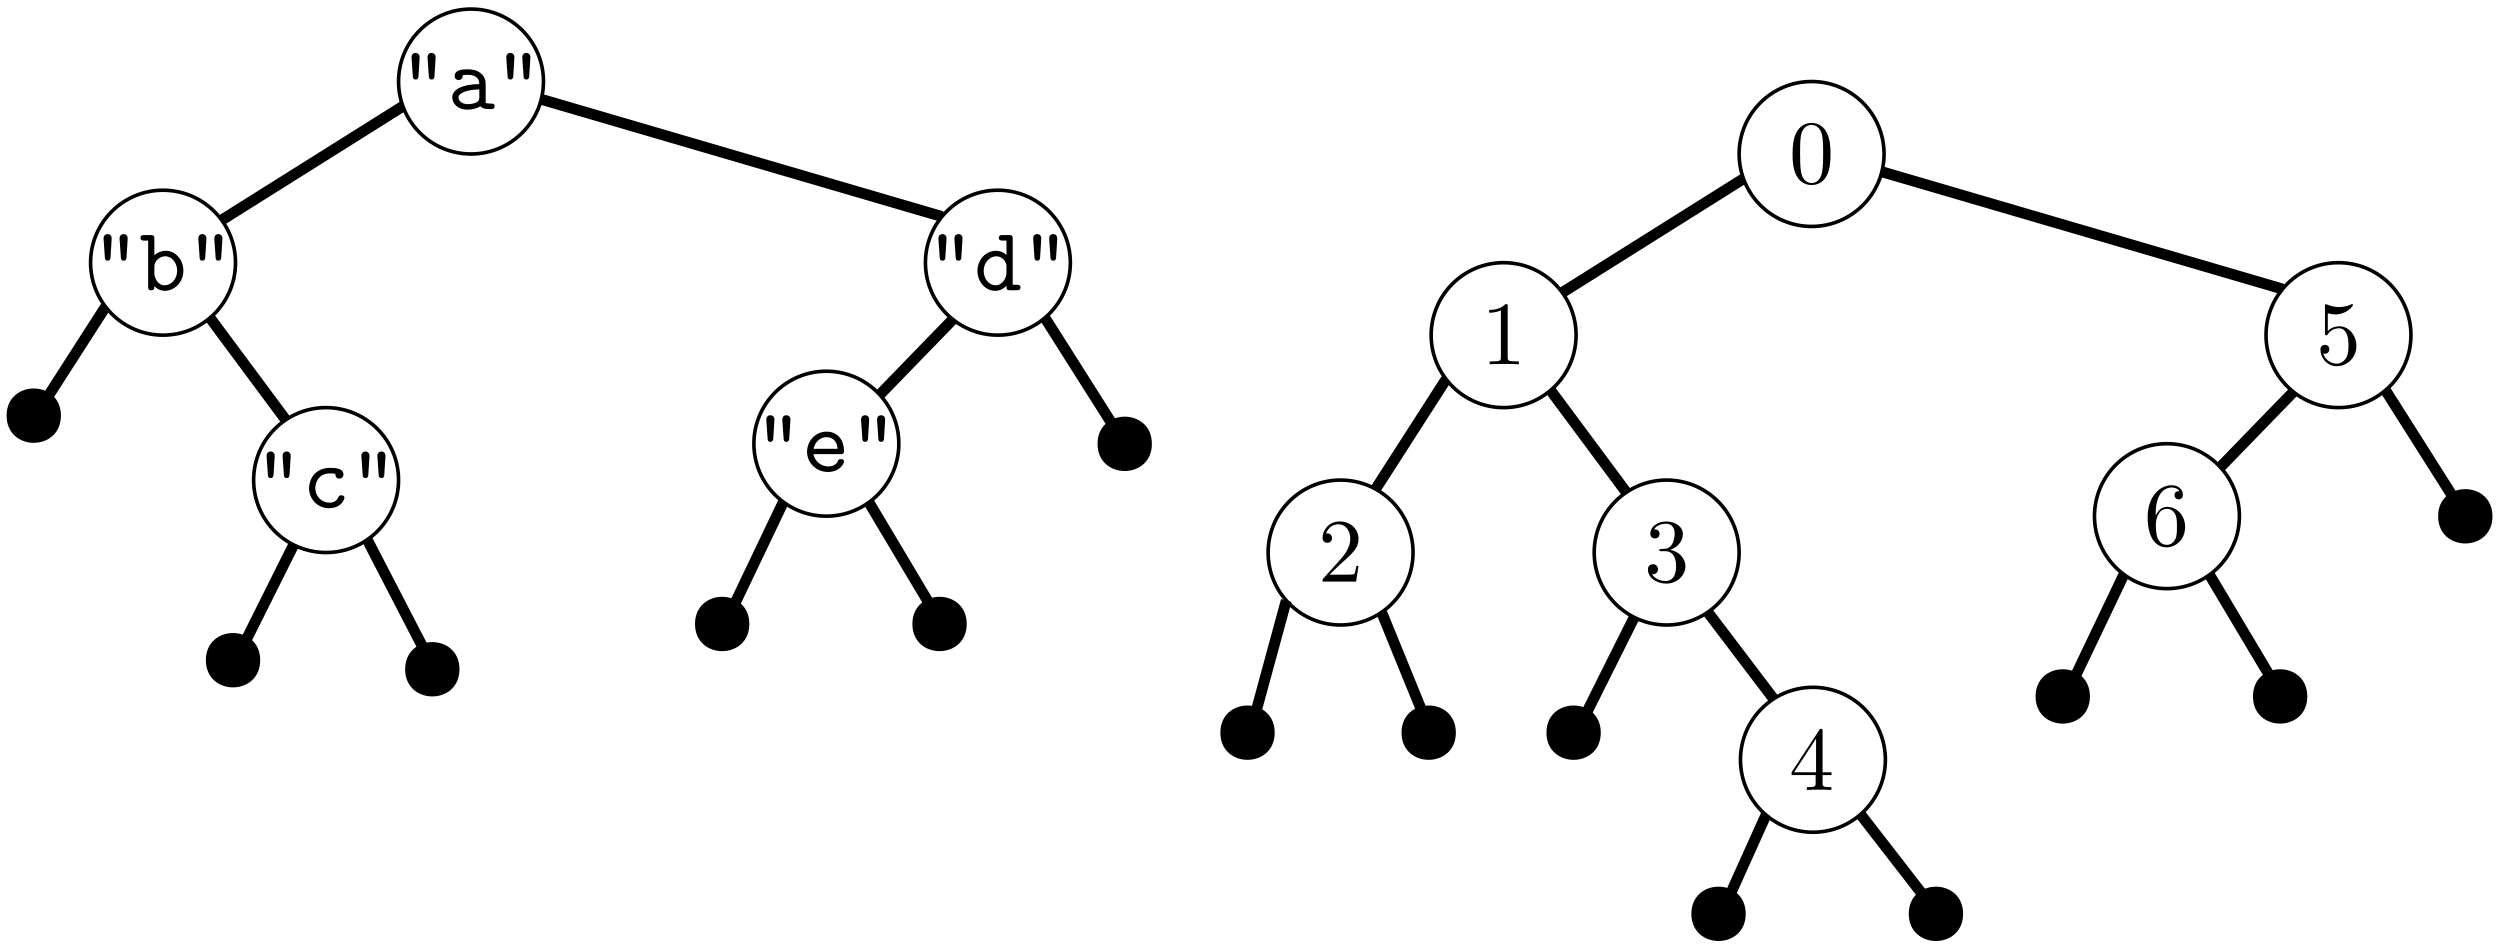 <?xml version="1.0" encoding="UTF-8"?>
<svg xmlns="http://www.w3.org/2000/svg" xmlns:xlink="http://www.w3.org/1999/xlink" width="276" height="105" viewBox="0 0 276 105">
<defs>
<g>
<g id="glyph-0-0">
</g>
<g id="glyph-0-1">
<path d="M 4.578 -3.188 C 4.578 -3.984 4.531 -4.781 4.188 -5.516 C 3.734 -6.484 2.906 -6.641 2.5 -6.641 C 1.891 -6.641 1.172 -6.375 0.75 -5.453 C 0.438 -4.766 0.391 -3.984 0.391 -3.188 C 0.391 -2.438 0.422 -1.547 0.844 -0.781 C 1.266 0.016 2 0.219 2.484 0.219 C 3.016 0.219 3.781 0.016 4.219 -0.938 C 4.531 -1.625 4.578 -2.406 4.578 -3.188 Z M 2.484 0 C 2.094 0 1.5 -0.25 1.328 -1.203 C 1.219 -1.797 1.219 -2.719 1.219 -3.312 C 1.219 -3.953 1.219 -4.609 1.297 -5.141 C 1.484 -6.328 2.234 -6.422 2.484 -6.422 C 2.812 -6.422 3.469 -6.234 3.656 -5.25 C 3.766 -4.688 3.766 -3.938 3.766 -3.312 C 3.766 -2.562 3.766 -1.891 3.656 -1.25 C 3.5 -0.297 2.938 0 2.484 0 Z M 2.484 0 "/>
</g>
<g id="glyph-0-2">
<path d="M 2.938 -6.375 C 2.938 -6.625 2.938 -6.641 2.703 -6.641 C 2.078 -6 1.203 -6 0.891 -6 L 0.891 -5.688 C 1.094 -5.688 1.672 -5.688 2.188 -5.953 L 2.188 -0.781 C 2.188 -0.422 2.156 -0.312 1.266 -0.312 L 0.953 -0.312 L 0.953 0 C 1.297 -0.031 2.156 -0.031 2.562 -0.031 C 2.953 -0.031 3.828 -0.031 4.172 0 L 4.172 -0.312 L 3.859 -0.312 C 2.953 -0.312 2.938 -0.422 2.938 -0.781 Z M 2.938 -6.375 "/>
</g>
<g id="glyph-0-3">
<path d="M 4.469 -2 C 4.469 -3.188 3.656 -4.188 2.578 -4.188 C 2.109 -4.188 1.672 -4.031 1.312 -3.672 L 1.312 -5.625 C 1.516 -5.562 1.844 -5.5 2.156 -5.5 C 3.391 -5.5 4.094 -6.406 4.094 -6.531 C 4.094 -6.594 4.062 -6.641 3.984 -6.641 C 3.984 -6.641 3.953 -6.641 3.906 -6.609 C 3.703 -6.516 3.219 -6.312 2.547 -6.312 C 2.156 -6.312 1.688 -6.391 1.219 -6.594 C 1.141 -6.625 1.125 -6.625 1.109 -6.625 C 1 -6.625 1 -6.547 1 -6.391 L 1 -3.438 C 1 -3.266 1 -3.188 1.141 -3.188 C 1.219 -3.188 1.234 -3.203 1.281 -3.266 C 1.391 -3.422 1.75 -3.969 2.562 -3.969 C 3.078 -3.969 3.328 -3.516 3.406 -3.328 C 3.562 -2.953 3.594 -2.578 3.594 -2.078 C 3.594 -1.719 3.594 -1.125 3.344 -0.703 C 3.109 -0.312 2.734 -0.062 2.281 -0.062 C 1.562 -0.062 0.984 -0.594 0.812 -1.172 C 0.844 -1.172 0.875 -1.156 0.984 -1.156 C 1.312 -1.156 1.484 -1.406 1.484 -1.641 C 1.484 -1.891 1.312 -2.141 0.984 -2.141 C 0.844 -2.141 0.5 -2.062 0.5 -1.609 C 0.5 -0.75 1.188 0.219 2.297 0.219 C 3.453 0.219 4.469 -0.734 4.469 -2 Z M 4.469 -2 "/>
</g>
<g id="glyph-0-4">
<path d="M 2.891 -3.516 C 3.703 -3.781 4.281 -4.469 4.281 -5.266 C 4.281 -6.078 3.406 -6.641 2.453 -6.641 C 1.453 -6.641 0.688 -6.047 0.688 -5.281 C 0.688 -4.953 0.906 -4.766 1.203 -4.766 C 1.5 -4.766 1.703 -4.984 1.703 -5.281 C 1.703 -5.766 1.234 -5.766 1.094 -5.766 C 1.391 -6.266 2.047 -6.391 2.406 -6.391 C 2.828 -6.391 3.375 -6.172 3.375 -5.281 C 3.375 -5.156 3.344 -4.578 3.094 -4.141 C 2.797 -3.656 2.453 -3.625 2.203 -3.625 C 2.125 -3.609 1.891 -3.594 1.812 -3.594 C 1.734 -3.578 1.672 -3.562 1.672 -3.469 C 1.672 -3.359 1.734 -3.359 1.906 -3.359 L 2.344 -3.359 C 3.156 -3.359 3.531 -2.688 3.531 -1.703 C 3.531 -0.344 2.844 -0.062 2.406 -0.062 C 1.969 -0.062 1.219 -0.234 0.875 -0.812 C 1.219 -0.766 1.531 -0.984 1.531 -1.359 C 1.531 -1.719 1.266 -1.922 0.984 -1.922 C 0.734 -1.922 0.422 -1.781 0.422 -1.344 C 0.422 -0.438 1.344 0.219 2.438 0.219 C 3.656 0.219 4.562 -0.688 4.562 -1.703 C 4.562 -2.516 3.922 -3.297 2.891 -3.516 Z M 2.891 -3.516 "/>
</g>
<g id="glyph-0-5">
<path d="M 1.266 -0.766 L 2.328 -1.797 C 3.875 -3.172 4.469 -3.703 4.469 -4.703 C 4.469 -5.844 3.578 -6.641 2.359 -6.641 C 1.234 -6.641 0.5 -5.719 0.5 -4.828 C 0.5 -4.281 1 -4.281 1.031 -4.281 C 1.203 -4.281 1.547 -4.391 1.547 -4.812 C 1.547 -5.062 1.359 -5.328 1.016 -5.328 C 0.938 -5.328 0.922 -5.328 0.891 -5.312 C 1.109 -5.969 1.656 -6.328 2.234 -6.328 C 3.141 -6.328 3.562 -5.516 3.562 -4.703 C 3.562 -3.906 3.078 -3.125 2.516 -2.5 L 0.609 -0.375 C 0.5 -0.266 0.5 -0.234 0.5 0 L 4.203 0 L 4.469 -1.734 L 4.234 -1.734 C 4.172 -1.438 4.109 -1 4 -0.844 C 3.938 -0.766 3.281 -0.766 3.062 -0.766 Z M 1.266 -0.766 "/>
</g>
<g id="glyph-0-6">
<path d="M 2.938 -1.641 L 2.938 -0.781 C 2.938 -0.422 2.906 -0.312 2.172 -0.312 L 1.969 -0.312 L 1.969 0 C 2.375 -0.031 2.891 -0.031 3.312 -0.031 C 3.734 -0.031 4.25 -0.031 4.672 0 L 4.672 -0.312 L 4.453 -0.312 C 3.719 -0.312 3.703 -0.422 3.703 -0.781 L 3.703 -1.641 L 4.688 -1.641 L 4.688 -1.953 L 3.703 -1.953 L 3.703 -6.484 C 3.703 -6.688 3.703 -6.75 3.531 -6.75 C 3.453 -6.75 3.422 -6.75 3.344 -6.625 L 0.281 -1.953 L 0.281 -1.641 Z M 2.984 -1.953 L 0.562 -1.953 L 2.984 -5.672 Z M 2.984 -1.953 "/>
</g>
<g id="glyph-0-7">
<path d="M 1.312 -3.266 L 1.312 -3.516 C 1.312 -6.031 2.547 -6.391 3.062 -6.391 C 3.297 -6.391 3.719 -6.328 3.938 -5.984 C 3.781 -5.984 3.391 -5.984 3.391 -5.547 C 3.391 -5.234 3.625 -5.078 3.844 -5.078 C 4 -5.078 4.312 -5.172 4.312 -5.562 C 4.312 -6.156 3.875 -6.641 3.047 -6.641 C 1.766 -6.641 0.422 -5.359 0.422 -3.156 C 0.422 -0.484 1.578 0.219 2.5 0.219 C 3.609 0.219 4.562 -0.719 4.562 -2.031 C 4.562 -3.297 3.672 -4.25 2.562 -4.25 C 1.891 -4.25 1.516 -3.75 1.312 -3.266 Z M 2.5 -0.062 C 1.875 -0.062 1.578 -0.656 1.516 -0.812 C 1.328 -1.281 1.328 -2.078 1.328 -2.25 C 1.328 -3.031 1.656 -4.031 2.547 -4.031 C 2.719 -4.031 3.172 -4.031 3.484 -3.406 C 3.656 -3.047 3.656 -2.531 3.656 -2.047 C 3.656 -1.562 3.656 -1.062 3.484 -0.703 C 3.188 -0.109 2.734 -0.062 2.5 -0.062 Z M 2.5 -0.062 "/>
</g>
<g id="glyph-1-0">
</g>
<g id="glyph-1-1">
<path d="M 2.172 -5.656 C 2.203 -6.125 1.859 -6.203 1.734 -6.203 C 1.547 -6.203 1.25 -6.094 1.281 -5.656 L 1.422 -3.625 C 1.422 -3.484 1.453 -3.266 1.734 -3.266 C 1.984 -3.266 2.031 -3.453 2.047 -3.625 Z M 3.938 -5.656 C 3.969 -6.125 3.625 -6.203 3.5 -6.203 C 3.312 -6.203 3.016 -6.094 3.047 -5.656 L 3.188 -3.625 C 3.188 -3.484 3.219 -3.266 3.5 -3.266 C 3.75 -3.266 3.797 -3.453 3.812 -3.625 Z M 3.938 -5.656 "/>
</g>
<g id="glyph-1-2">
<path d="M 3.656 -0.312 C 3.875 -0.016 4.344 0 4.719 0 C 5 0 5.219 0 5.219 -0.312 C 5.219 -0.609 4.969 -0.609 4.828 -0.609 C 4.406 -0.609 4.312 -0.656 4.234 -0.688 L 4.234 -2.844 C 4.234 -3.547 3.688 -4.391 2.25 -4.391 C 1.828 -4.391 0.812 -4.391 0.812 -3.656 C 0.812 -3.359 1.016 -3.203 1.25 -3.203 C 1.406 -3.203 1.688 -3.297 1.688 -3.656 C 1.688 -3.734 1.703 -3.75 1.906 -3.766 C 2.047 -3.781 2.172 -3.781 2.266 -3.781 C 3.016 -3.781 3.531 -3.469 3.531 -2.766 C 1.781 -2.734 0.547 -2.234 0.547 -1.281 C 0.547 -0.594 1.172 0.062 2.188 0.062 C 2.562 0.062 3.188 -0.016 3.656 -0.312 Z M 3.531 -2.172 L 3.531 -1.328 C 3.531 -1.109 3.531 -0.891 3.156 -0.719 C 2.797 -0.547 2.344 -0.547 2.266 -0.547 C 1.641 -0.547 1.234 -0.891 1.234 -1.281 C 1.234 -1.766 2.094 -2.141 3.531 -2.172 Z M 3.531 -2.172 "/>
</g>
<g id="glyph-1-3">
<path d="M 3.562 -0.5 C 3.562 -0.141 3.562 0 3.969 0 L 4.688 0 C 4.859 0 5.109 0 5.109 -0.312 C 5.109 -0.609 4.844 -0.609 4.703 -0.609 L 4.25 -0.609 L 4.25 -5.688 C 4.25 -5.984 4.203 -6.094 3.859 -6.094 L 3.125 -6.094 C 2.969 -6.094 2.719 -6.094 2.719 -5.781 C 2.719 -5.484 2.984 -5.484 3.125 -5.484 L 3.562 -5.484 L 3.562 -3.906 C 3.234 -4.203 2.828 -4.359 2.406 -4.359 C 1.312 -4.359 0.359 -3.406 0.359 -2.141 C 0.359 -0.906 1.25 0.062 2.312 0.062 C 2.875 0.062 3.297 -0.203 3.562 -0.5 Z M 3.562 -2.641 L 3.562 -1.938 C 3.562 -1.375 3.125 -0.547 2.359 -0.547 C 1.641 -0.547 1.047 -1.25 1.047 -2.141 C 1.047 -3.094 1.75 -3.75 2.438 -3.75 C 3.078 -3.75 3.562 -3.188 3.562 -2.641 Z M 3.562 -2.641 "/>
</g>
<g id="glyph-1-4">
<path d="M 4.234 -1.906 C 4.438 -1.906 4.625 -1.906 4.625 -2.266 C 4.625 -3.406 3.984 -4.391 2.688 -4.391 C 1.5 -4.391 0.547 -3.391 0.547 -2.156 C 0.547 -0.953 1.562 0.062 2.844 0.062 C 4.156 0.062 4.625 -0.844 4.625 -1.094 C 4.625 -1.359 4.344 -1.359 4.281 -1.359 C 4.094 -1.359 4.016 -1.328 3.953 -1.141 C 3.734 -0.641 3.188 -0.547 2.906 -0.547 C 2.156 -0.547 1.422 -1.047 1.25 -1.906 Z M 1.266 -2.5 C 1.406 -3.234 2 -3.781 2.688 -3.781 C 3.203 -3.781 3.828 -3.531 3.922 -2.5 Z M 1.266 -2.5 "/>
</g>
<g id="glyph-1-5">
<path d="M 1.656 -3.875 L 1.656 -5.688 C 1.656 -5.984 1.594 -6.094 1.25 -6.094 L 0.531 -6.094 C 0.375 -6.094 0.125 -6.094 0.125 -5.781 C 0.125 -5.484 0.375 -5.484 0.516 -5.484 L 0.969 -5.484 L 0.969 -0.406 C 0.969 -0.203 0.969 0 1.312 0 C 1.656 0 1.656 -0.203 1.656 -0.453 C 2.062 -0.031 2.5 0.062 2.812 0.062 C 3.891 0.062 4.859 -0.891 4.859 -2.156 C 4.859 -3.375 3.984 -4.359 2.922 -4.359 C 2.438 -4.359 2 -4.172 1.656 -3.875 Z M 1.656 -1.906 L 1.656 -2.625 C 1.656 -3.219 2.234 -3.75 2.859 -3.75 C 3.594 -3.75 4.172 -3.016 4.172 -2.156 C 4.172 -1.203 3.484 -0.547 2.781 -0.547 C 2 -0.547 1.656 -1.422 1.656 -1.906 Z M 1.656 -1.906 "/>
</g>
<g id="glyph-1-6">
<path d="M 4.641 -1.094 C 4.641 -1.359 4.359 -1.359 4.297 -1.359 C 4.141 -1.359 4.031 -1.344 3.969 -1.141 C 3.906 -1.016 3.719 -0.547 2.984 -0.547 C 2.141 -0.547 1.422 -1.25 1.422 -2.156 C 1.422 -2.625 1.688 -3.781 3.047 -3.781 C 3.25 -3.781 3.641 -3.781 3.641 -3.688 C 3.656 -3.344 3.844 -3.203 4.078 -3.203 C 4.312 -3.203 4.531 -3.375 4.531 -3.656 C 4.531 -4.391 3.484 -4.391 3.047 -4.391 C 1.328 -4.391 0.734 -3.031 0.734 -2.156 C 0.734 -0.953 1.672 0.062 2.922 0.062 C 4.312 0.062 4.641 -0.922 4.641 -1.094 Z M 4.641 -1.094 "/>
</g>
</g>
</defs>
<path fill="none" stroke-width="0.4" stroke-linecap="butt" stroke-linejoin="round" stroke="rgb(0%, 0%, 0%)" stroke-opacity="1" stroke-miterlimit="10" d="M 232 824 C 232 828.418 228.418 832 224 832 C 219.582 832 216 828.418 216 824 C 216 819.582 219.582 816 224 816 C 228.418 816 232 819.582 232 824 Z M 232 824 " transform="matrix(1, 0, 0, -1, -24, 841)"/>
<path fill="none" stroke-width="0.4" stroke-linecap="butt" stroke-linejoin="round" stroke="rgb(0%, 0%, 0%)" stroke-opacity="1" stroke-miterlimit="10" d="M 198 804 C 198 808.418 194.418 812 190 812 C 185.582 812 182 808.418 182 804 C 182 799.582 185.582 796 190 796 C 194.418 796 198 799.582 198 804 Z M 198 804 " transform="matrix(1, 0, 0, -1, -24, 841)"/>
<path fill="none" stroke-width="0.4" stroke-linecap="butt" stroke-linejoin="round" stroke="rgb(0%, 0%, 0%)" stroke-opacity="1" stroke-miterlimit="10" d="M 290.168 804 C 290.168 808.418 286.586 812 282.168 812 C 277.75 812 274.168 808.418 274.168 804 C 274.168 799.582 277.75 796 282.168 796 C 286.586 796 290.168 799.582 290.168 804 Z M 290.168 804 " transform="matrix(1, 0, 0, -1, -24, 841)"/>
<path fill="none" stroke-width="1.2" stroke-linecap="butt" stroke-linejoin="round" stroke="rgb(0%, 0%, 0%)" stroke-opacity="1" stroke-miterlimit="10" d="M 216.48 821.27 L 196.473 808.703 " transform="matrix(1, 0, 0, -1, -24, 841)"/>
<path fill="none" stroke-width="1.2" stroke-linecap="butt" stroke-linejoin="round" stroke="rgb(0%, 0%, 0%)" stroke-opacity="1" stroke-miterlimit="10" d="M 231.754 822.035 L 275.996 809.09 " transform="matrix(1, 0, 0, -1, -24, 841)"/>
<path fill-rule="evenodd" fill="rgb(0%, 0%, 0%)" fill-opacity="1" d="M 275.168 57 C 275.168 53 269.168 53 269.168 57 C 269.168 61 275.168 61 275.168 57 Z M 275.168 57 "/>
<g fill="rgb(0%, 0%, 0%)" fill-opacity="1">
<use xlink:href="#glyph-0-1" x="197.51" y="20.21"/>
</g>
<g fill="rgb(0%, 0%, 0%)" fill-opacity="1">
<use xlink:href="#glyph-0-2" x="163.51" y="40.21"/>
</g>
<g fill="rgb(0%, 0%, 0%)" fill-opacity="1">
<use xlink:href="#glyph-0-3" x="255.677" y="40.21"/>
</g>
<path fill="none" stroke-width="0.4" stroke-linecap="butt" stroke-linejoin="round" stroke="rgb(0%, 0%, 0%)" stroke-opacity="1" stroke-miterlimit="10" d="M 180 780 C 180 784.418 176.418 788 172 788 C 167.582 788 164 784.418 164 780 C 164 775.582 167.582 772 172 772 C 176.418 772 180 775.582 180 780 Z M 180 780 " transform="matrix(1, 0, 0, -1, -24, 841)"/>
<path fill="none" stroke-width="0.4" stroke-linecap="butt" stroke-linejoin="round" stroke="rgb(0%, 0%, 0%)" stroke-opacity="1" stroke-miterlimit="10" d="M 216 780 C 216 784.418 212.418 788 208 788 C 203.582 788 200 784.418 200 780 C 200 775.582 203.582 772 208 772 C 212.418 772 216 775.582 216 780 Z M 216 780 " transform="matrix(1, 0, 0, -1, -24, 841)"/>
<path fill="none" stroke-width="0.4" stroke-linecap="butt" stroke-linejoin="round" stroke="rgb(0%, 0%, 0%)" stroke-opacity="1" stroke-miterlimit="10" d="M 232.148 757.121 C 232.148 761.539 228.566 765.121 224.148 765.121 C 219.73 765.121 216.148 761.539 216.148 757.121 C 216.148 752.703 219.73 749.121 224.148 749.121 C 228.566 749.121 232.148 752.703 232.148 757.121 Z M 232.148 757.121 " transform="matrix(1, 0, 0, -1, -24, 841)"/>
<path fill="none" stroke-width="0.4" stroke-linecap="butt" stroke-linejoin="round" stroke="rgb(0%, 0%, 0%)" stroke-opacity="1" stroke-miterlimit="10" d="M 271.23 784.016 C 271.23 788.434 267.648 792.016 263.23 792.016 C 258.812 792.016 255.23 788.434 255.23 784.016 C 255.23 779.598 258.812 776.016 263.23 776.016 C 267.648 776.016 271.23 779.598 271.23 784.016 Z M 271.23 784.016 " transform="matrix(1, 0, 0, -1, -24, 841)"/>
<path fill="none" stroke-width="1.2" stroke-linecap="butt" stroke-linejoin="round" stroke="rgb(0%, 0%, 0%)" stroke-opacity="1" stroke-miterlimit="10" d="M 183.652 799.133 L 175.863 787.004 " transform="matrix(1, 0, 0, -1, -24, 841)"/>
<path fill="none" stroke-width="1.2" stroke-linecap="butt" stroke-linejoin="round" stroke="rgb(0%, 0%, 0%)" stroke-opacity="1" stroke-miterlimit="10" d="M 195.184 797.906 L 203.547 786.645 " transform="matrix(1, 0, 0, -1, -24, 841)"/>
<path fill="none" stroke-width="1.2" stroke-linecap="butt" stroke-linejoin="round" stroke="rgb(0%, 0%, 0%)" stroke-opacity="1" stroke-miterlimit="10" d="M 212.543 773.414 L 219.809 763.84 " transform="matrix(1, 0, 0, -1, -24, 841)"/>
<path fill="none" stroke-width="1.2" stroke-linecap="butt" stroke-linejoin="round" stroke="rgb(0%, 0%, 0%)" stroke-opacity="1" stroke-miterlimit="10" d="M 269.125 789.426 L 277.191 797.738 " transform="matrix(1, 0, 0, -1, -24, 841)"/>
<g fill="rgb(0%, 0%, 0%)" fill-opacity="1">
<use xlink:href="#glyph-0-4" x="181.51" y="64.21"/>
</g>
<g fill="rgb(0%, 0%, 0%)" fill-opacity="1">
<use xlink:href="#glyph-0-5" x="145.51" y="64.21"/>
</g>
<g fill="rgb(0%, 0%, 0%)" fill-opacity="1">
<use xlink:href="#glyph-0-6" x="197.51" y="87.21"/>
</g>
<g fill="rgb(0%, 0%, 0%)" fill-opacity="1">
<use xlink:href="#glyph-0-7" x="236.677" y="60.21"/>
</g>
<path fill="none" stroke-width="1.2" stroke-linecap="butt" stroke-linejoin="round" stroke="rgb(0%, 0%, 0%)" stroke-opacity="1" stroke-miterlimit="10" d="M 287.359 797.914 L 296.168 784 " transform="matrix(1, 0, 0, -1, -24, 841)"/>
<path fill-rule="evenodd" fill="rgb(0%, 0%, 0%)" fill-opacity="1" d="M 254.727 76.887 C 254.727 72.887 248.727 72.887 248.727 76.887 C 248.727 80.887 254.727 80.887 254.727 76.887 Z M 254.727 76.887 "/>
<path fill-rule="evenodd" fill="rgb(0%, 0%, 0%)" fill-opacity="1" d="M 230.727 76.887 C 230.727 72.887 224.727 72.887 224.727 76.887 C 224.727 80.887 230.727 80.887 230.727 76.887 Z M 230.727 76.887 "/>
<path fill-rule="evenodd" fill="rgb(0%, 0%, 0%)" fill-opacity="1" d="M 216.727 100.887 C 216.727 96.887 210.727 96.887 210.727 100.887 C 210.727 104.887 216.727 104.887 216.727 100.887 Z M 216.727 100.887 "/>
<path fill-rule="evenodd" fill="rgb(0%, 0%, 0%)" fill-opacity="1" d="M 192.727 100.887 C 192.727 96.887 186.727 96.887 186.727 100.887 C 186.727 104.887 192.727 104.887 192.727 100.887 Z M 192.727 100.887 "/>
<path fill-rule="evenodd" fill="rgb(0%, 0%, 0%)" fill-opacity="1" d="M 176.727 80.887 C 176.727 76.887 170.727 76.887 170.727 80.887 C 170.727 84.887 176.727 84.887 176.727 80.887 Z M 176.727 80.887 "/>
<path fill-rule="evenodd" fill="rgb(0%, 0%, 0%)" fill-opacity="1" d="M 140.727 80.887 C 140.727 76.887 134.727 76.887 134.727 80.887 C 134.727 84.887 140.727 84.887 140.727 80.887 Z M 140.727 80.887 "/>
<path fill-rule="evenodd" fill="rgb(0%, 0%, 0%)" fill-opacity="1" d="M 160.727 80.887 C 160.727 76.887 154.727 76.887 154.727 80.887 C 154.727 84.887 160.727 84.887 160.727 80.887 Z M 160.727 80.887 "/>
<path fill="none" stroke-width="1.2" stroke-linecap="butt" stroke-linejoin="round" stroke="rgb(0%, 0%, 0%)" stroke-opacity="1" stroke-miterlimit="10" d="M 166.004 774.703 L 162 760 " transform="matrix(1, 0, 0, -1, -24, 841)"/>
<path fill="none" stroke-width="1.2" stroke-linecap="butt" stroke-linejoin="round" stroke="rgb(0%, 0%, 0%)" stroke-opacity="1" stroke-miterlimit="10" d="M 176.531 773.406 L 182 760 " transform="matrix(1, 0, 0, -1, -24, 841)"/>
<path fill="none" stroke-width="1.2" stroke-linecap="butt" stroke-linejoin="round" stroke="rgb(0%, 0%, 0%)" stroke-opacity="1" stroke-miterlimit="10" d="M 198 760 L 204.418 772.848 " transform="matrix(1, 0, 0, -1, -24, 841)"/>
<path fill="none" stroke-width="1.2" stroke-linecap="butt" stroke-linejoin="round" stroke="rgb(0%, 0%, 0%)" stroke-opacity="1" stroke-miterlimit="10" d="M 214 740 L 218.965 751.023 " transform="matrix(1, 0, 0, -1, -24, 841)"/>
<path fill="none" stroke-width="1.2" stroke-linecap="butt" stroke-linejoin="round" stroke="rgb(0%, 0%, 0%)" stroke-opacity="1" stroke-miterlimit="10" d="M 229.402 751.09 L 238 740 " transform="matrix(1, 0, 0, -1, -24, 841)"/>
<path fill="none" stroke-width="1.2" stroke-linecap="butt" stroke-linejoin="round" stroke="rgb(0%, 0%, 0%)" stroke-opacity="1" stroke-miterlimit="10" d="M 258.48 777.578 L 252 764 " transform="matrix(1, 0, 0, -1, -24, 841)"/>
<path fill="none" stroke-width="1.2" stroke-linecap="butt" stroke-linejoin="round" stroke="rgb(0%, 0%, 0%)" stroke-opacity="1" stroke-miterlimit="10" d="M 267.93 777.539 L 276 764 " transform="matrix(1, 0, 0, -1, -24, 841)"/>
<path fill="none" stroke-width="0.4" stroke-linecap="butt" stroke-linejoin="round" stroke="rgb(0%, 0%, 0%)" stroke-opacity="1" stroke-miterlimit="10" d="M 84 832 C 84 836.418 80.418 840 76 840 C 71.582 840 68 836.418 68 832 C 68 827.582 71.582 824 76 824 C 80.418 824 84 827.582 84 832 Z M 84 832 " transform="matrix(1, 0, 0, -1, -24, 841)"/>
<path fill="none" stroke-width="0.4" stroke-linecap="butt" stroke-linejoin="round" stroke="rgb(0%, 0%, 0%)" stroke-opacity="1" stroke-miterlimit="10" d="M 50 812 C 50 816.418 46.418 820 42 820 C 37.582 820 34 816.418 34 812 C 34 807.582 37.582 804 42 804 C 46.418 804 50 807.582 50 812 Z M 50 812 " transform="matrix(1, 0, 0, -1, -24, 841)"/>
<path fill="none" stroke-width="0.4" stroke-linecap="butt" stroke-linejoin="round" stroke="rgb(0%, 0%, 0%)" stroke-opacity="1" stroke-miterlimit="10" d="M 142.168 812 C 142.168 816.418 138.586 820 134.168 820 C 129.75 820 126.168 816.418 126.168 812 C 126.168 807.582 129.75 804 134.168 804 C 138.586 804 142.168 807.582 142.168 812 Z M 142.168 812 " transform="matrix(1, 0, 0, -1, -24, 841)"/>
<path fill="none" stroke-width="1.2" stroke-linecap="butt" stroke-linejoin="round" stroke="rgb(0%, 0%, 0%)" stroke-opacity="1" stroke-miterlimit="10" d="M 68.48 829.27 L 48.473 816.703 " transform="matrix(1, 0, 0, -1, -24, 841)"/>
<path fill="none" stroke-width="1.2" stroke-linecap="butt" stroke-linejoin="round" stroke="rgb(0%, 0%, 0%)" stroke-opacity="1" stroke-miterlimit="10" d="M 83.754 830.035 L 127.996 817.09 " transform="matrix(1, 0, 0, -1, -24, 841)"/>
<path fill-rule="evenodd" fill="rgb(0%, 0%, 0%)" fill-opacity="1" d="M 127.168 49 C 127.168 45 121.168 45 121.168 49 C 121.168 53 127.168 53 127.168 49 Z M 127.168 49 "/>
<g fill="rgb(0%, 0%, 0%)" fill-opacity="1">
<use xlink:href="#glyph-1-1" x="44.154" y="12.044"/>
<use xlink:href="#glyph-1-2" x="49.385" y="12.044"/>
<use xlink:href="#glyph-1-1" x="54.615" y="12.044"/>
</g>
<g fill="rgb(0%, 0%, 0%)" fill-opacity="1">
<use xlink:href="#glyph-1-1" x="102.322" y="32.044"/>
<use xlink:href="#glyph-1-3" x="107.552" y="32.044"/>
<use xlink:href="#glyph-1-1" x="112.782" y="32.044"/>
</g>
<path fill="none" stroke-width="0.4" stroke-linecap="butt" stroke-linejoin="round" stroke="rgb(0%, 0%, 0%)" stroke-opacity="1" stroke-miterlimit="10" d="M 68 788 C 68 792.418 64.418 796 60 796 C 55.582 796 52 792.418 52 788 C 52 783.582 55.582 780 60 780 C 64.418 780 68 783.582 68 788 Z M 68 788 " transform="matrix(1, 0, 0, -1, -24, 841)"/>
<path fill="none" stroke-width="0.4" stroke-linecap="butt" stroke-linejoin="round" stroke="rgb(0%, 0%, 0%)" stroke-opacity="1" stroke-miterlimit="10" d="M 123.23 792.016 C 123.23 796.434 119.648 800.016 115.23 800.016 C 110.812 800.016 107.23 796.434 107.23 792.016 C 107.23 787.598 110.812 784.016 115.23 784.016 C 119.648 784.016 123.23 787.598 123.23 792.016 Z M 123.23 792.016 " transform="matrix(1, 0, 0, -1, -24, 841)"/>
<path fill="none" stroke-width="1.2" stroke-linecap="butt" stroke-linejoin="round" stroke="rgb(0%, 0%, 0%)" stroke-opacity="1" stroke-miterlimit="10" d="M 35.652 807.133 L 27.863 795.004 " transform="matrix(1, 0, 0, -1, -24, 841)"/>
<path fill="none" stroke-width="1.2" stroke-linecap="butt" stroke-linejoin="round" stroke="rgb(0%, 0%, 0%)" stroke-opacity="1" stroke-miterlimit="10" d="M 47.184 805.906 L 55.547 794.645 " transform="matrix(1, 0, 0, -1, -24, 841)"/>
<path fill="none" stroke-width="1.2" stroke-linecap="butt" stroke-linejoin="round" stroke="rgb(0%, 0%, 0%)" stroke-opacity="1" stroke-miterlimit="10" d="M 64.543 781.414 L 72 767 " transform="matrix(1, 0, 0, -1, -24, 841)"/>
<path fill="none" stroke-width="1.2" stroke-linecap="butt" stroke-linejoin="round" stroke="rgb(0%, 0%, 0%)" stroke-opacity="1" stroke-miterlimit="10" d="M 121.125 797.426 L 129.191 805.738 " transform="matrix(1, 0, 0, -1, -24, 841)"/>
<g fill="rgb(0%, 0%, 0%)" fill-opacity="1">
<use xlink:href="#glyph-1-1" x="83.322" y="52.044"/>
<use xlink:href="#glyph-1-4" x="88.552" y="52.044"/>
<use xlink:href="#glyph-1-1" x="93.782" y="52.044"/>
</g>
<path fill="none" stroke-width="1.2" stroke-linecap="butt" stroke-linejoin="round" stroke="rgb(0%, 0%, 0%)" stroke-opacity="1" stroke-miterlimit="10" d="M 139.359 805.914 L 148.168 792 " transform="matrix(1, 0, 0, -1, -24, 841)"/>
<path fill-rule="evenodd" fill="rgb(0%, 0%, 0%)" fill-opacity="1" d="M 106.727 68.887 C 106.727 64.887 100.727 64.887 100.727 68.887 C 100.727 72.887 106.727 72.887 106.727 68.887 Z M 106.727 68.887 "/>
<path fill-rule="evenodd" fill="rgb(0%, 0%, 0%)" fill-opacity="1" d="M 82.727 68.887 C 82.727 64.887 76.727 64.887 76.727 68.887 C 76.727 72.887 82.727 72.887 82.727 68.887 Z M 82.727 68.887 "/>
<path fill="none" stroke-width="1.2" stroke-linecap="butt" stroke-linejoin="round" stroke="rgb(0%, 0%, 0%)" stroke-opacity="1" stroke-miterlimit="10" d="M 50 768 L 56.418 780.848 " transform="matrix(1, 0, 0, -1, -24, 841)"/>
<path fill="none" stroke-width="1.2" stroke-linecap="butt" stroke-linejoin="round" stroke="rgb(0%, 0%, 0%)" stroke-opacity="1" stroke-miterlimit="10" d="M 110.48 785.578 L 104 772 " transform="matrix(1, 0, 0, -1, -24, 841)"/>
<path fill="none" stroke-width="1.2" stroke-linecap="butt" stroke-linejoin="round" stroke="rgb(0%, 0%, 0%)" stroke-opacity="1" stroke-miterlimit="10" d="M 119.93 785.539 L 128 772 " transform="matrix(1, 0, 0, -1, -24, 841)"/>
<path fill-rule="evenodd" fill="rgb(0%, 0%, 0%)" fill-opacity="1" d="M 50.727 73.887 C 50.727 69.887 44.727 69.887 44.727 73.887 C 44.727 77.887 50.727 77.887 50.727 73.887 Z M 50.727 73.887 "/>
<g fill="rgb(0%, 0%, 0%)" fill-opacity="1">
<use xlink:href="#glyph-1-1" x="10.155" y="32.044"/>
<use xlink:href="#glyph-1-5" x="15.385" y="32.044"/>
<use xlink:href="#glyph-1-1" x="20.615" y="32.044"/>
</g>
<path fill-rule="evenodd" fill="rgb(0%, 0%, 0%)" fill-opacity="1" d="M 6.727 45.887 C 6.727 41.887 0.727 41.887 0.727 45.887 C 0.727 49.887 6.727 49.887 6.727 45.887 Z M 6.727 45.887 "/>
<path fill-rule="evenodd" fill="rgb(0%, 0%, 0%)" fill-opacity="1" d="M 28.727 72.887 C 28.727 68.887 22.727 68.887 22.727 72.887 C 22.727 76.887 28.727 76.887 28.727 72.887 Z M 28.727 72.887 "/>
<g fill="rgb(0%, 0%, 0%)" fill-opacity="1">
<use xlink:href="#glyph-1-1" x="28.154" y="56.044"/>
<use xlink:href="#glyph-1-6" x="33.385" y="56.044"/>
<use xlink:href="#glyph-1-1" x="38.615" y="56.044"/>
</g>
</svg>
